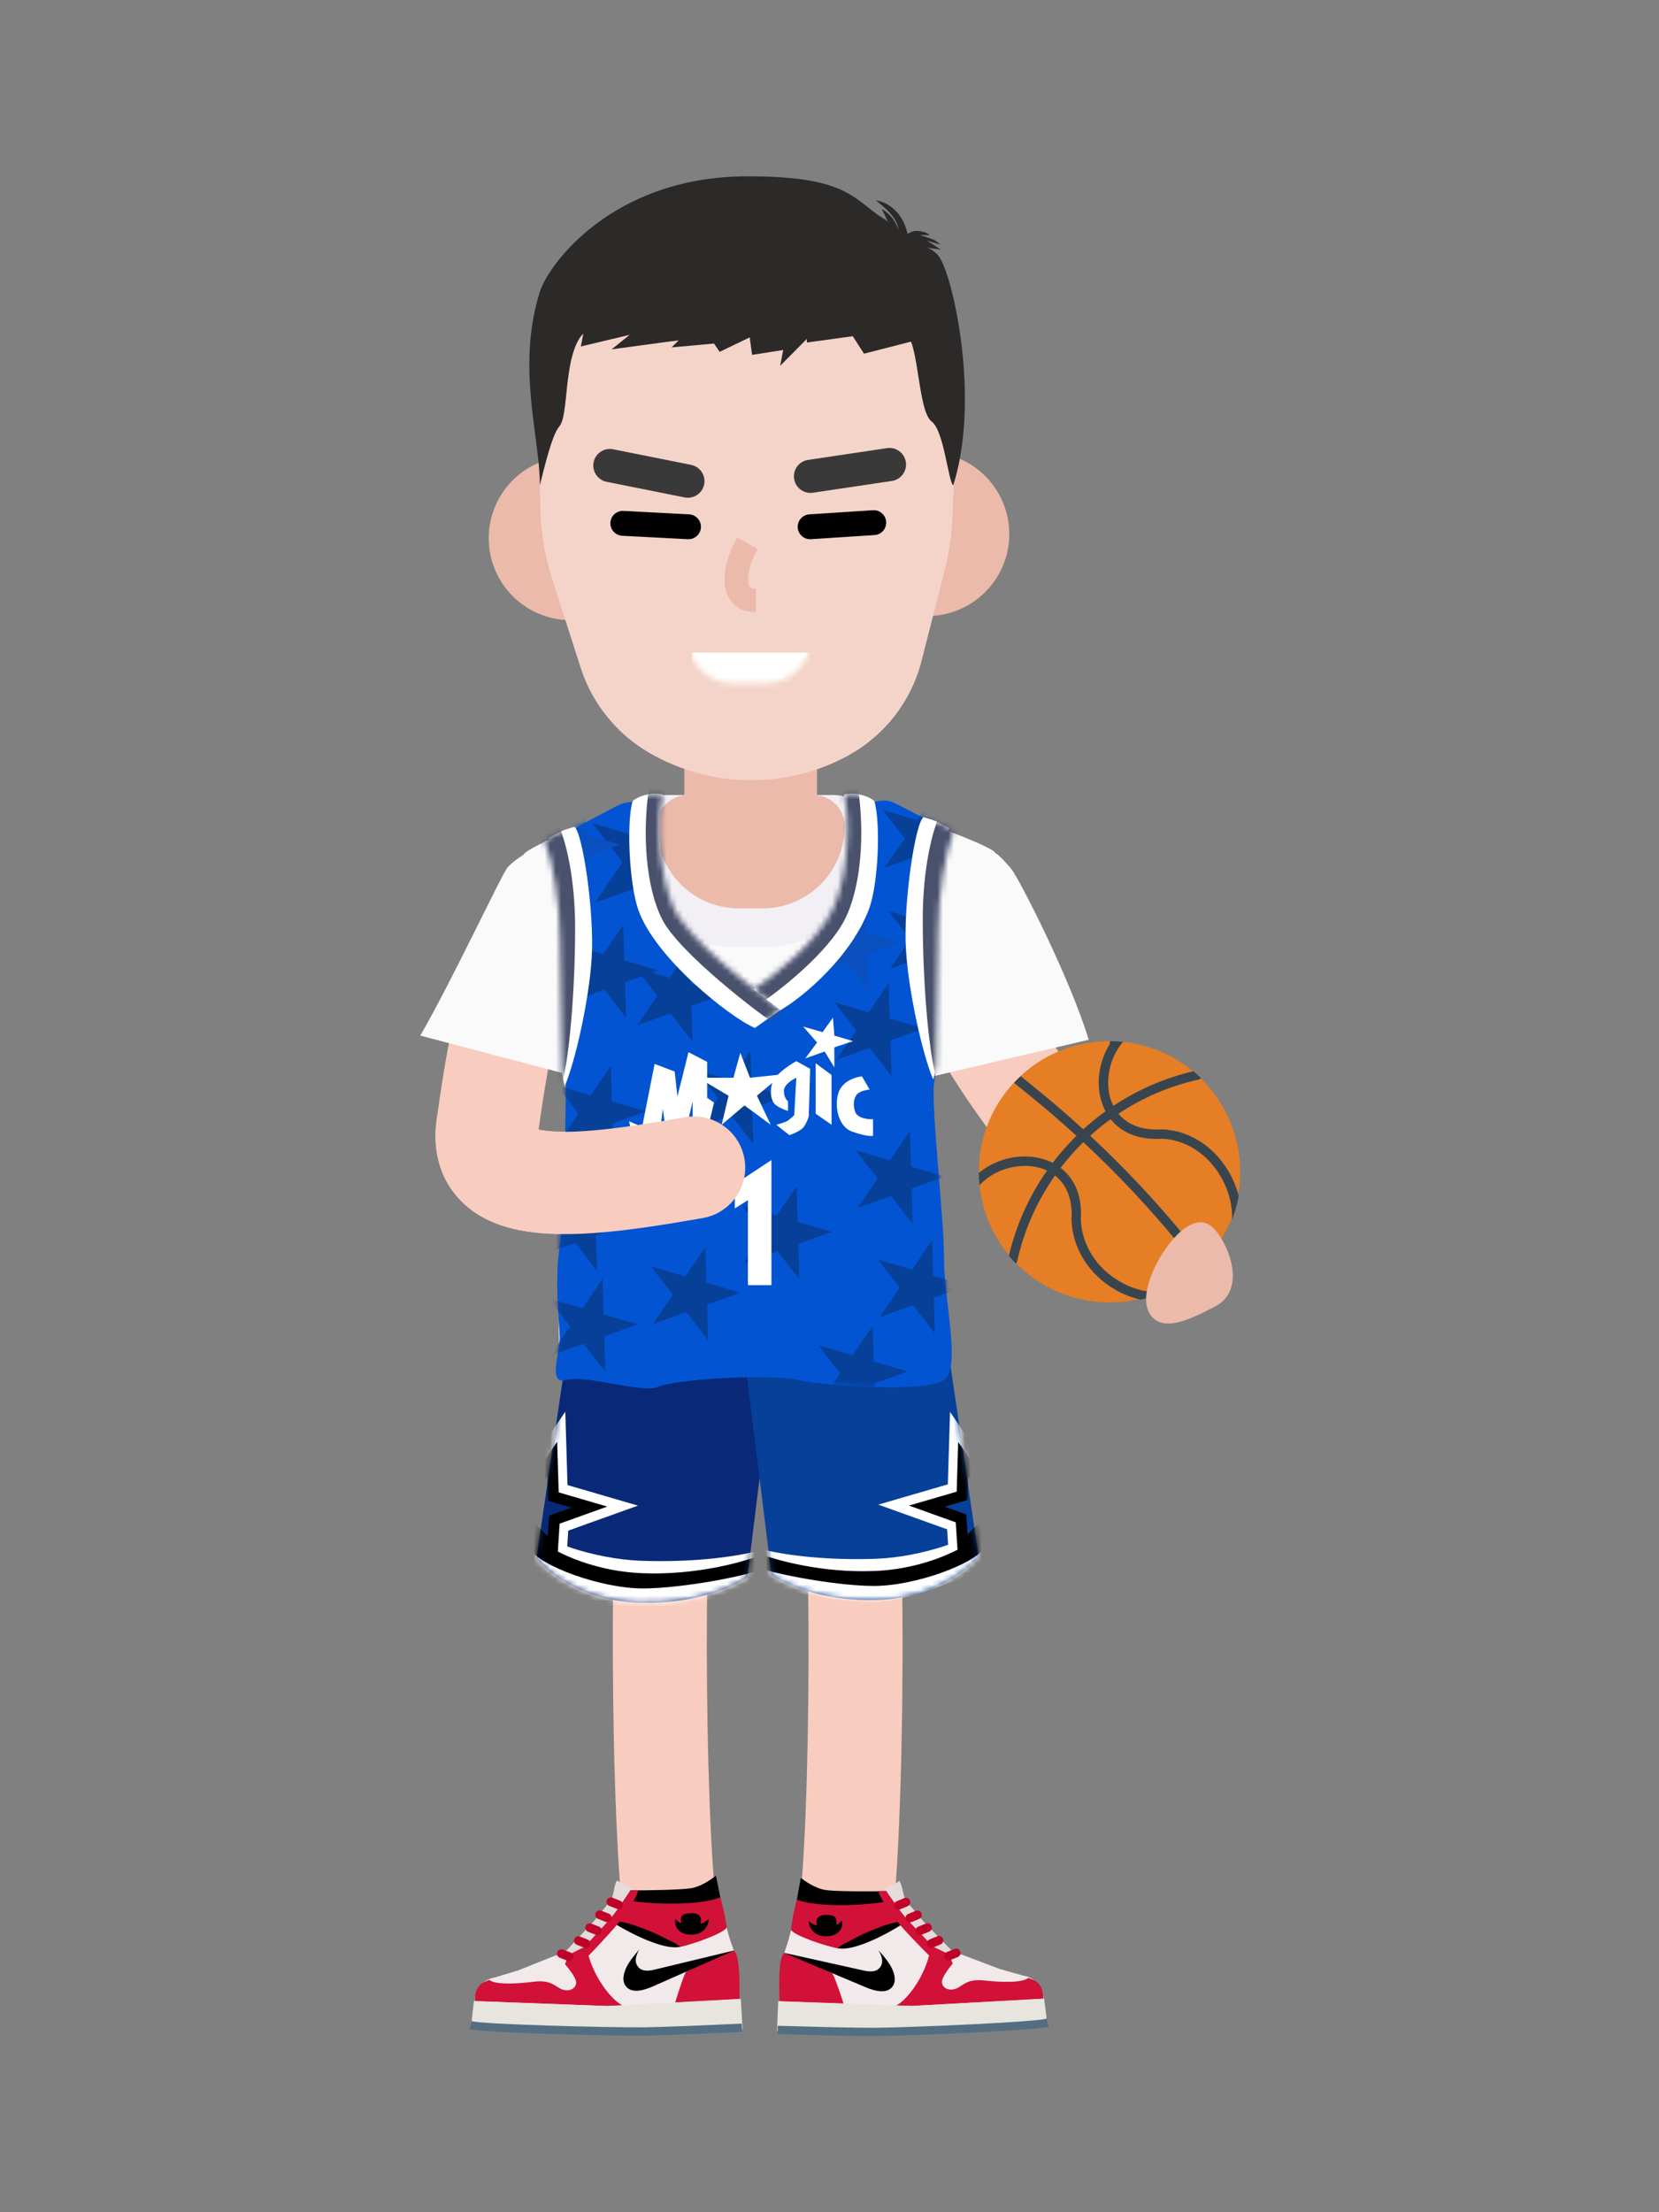 <svg width="300" height="400" viewBox="0 0 300 400" fill="none" xmlns="http://www.w3.org/2000/svg">
<rect x="0" y="0" width="300" height="400" fill="#808080" stroke="none"/>
<path d="M137.111 261.219C149.335 261.219 159.244 256.525 159.244 250.734C159.244 244.944 149.335 240.25 137.111 240.25C124.886 240.25 114.977 244.944 114.977 250.734C114.977 256.525 124.886 261.219 137.111 261.219Z" fill="#092978"/>
<path d="M150.904 245.426C155.501 244.475 159.998 247.432 160.949 252.029C162.511 259.584 163.267 277.632 163.213 299.657L163.211 300.326C163.144 321.46 162.324 341.326 161.039 350.326C160.376 354.974 156.071 358.203 151.423 357.54C146.776 356.876 143.547 352.571 144.21 347.924C146.741 330.197 146.959 269.577 144.38 255.872L144.301 255.471C143.35 250.874 146.306 246.377 150.904 245.426Z" fill="#F8CCBE"/>
<path d="M113.082 250.827C114.032 246.23 118.529 243.274 123.127 244.224C127.678 245.165 130.621 249.583 129.757 254.132L129.729 254.269C127.093 267.018 127.26 327.786 129.744 346.373L129.82 346.924C130.484 351.571 127.254 355.876 122.607 356.54C117.96 357.203 113.654 353.974 112.991 349.326C111.706 340.327 110.887 320.415 110.819 299.225L110.816 297.887C110.778 276.108 111.535 258.306 113.082 250.827Z" fill="#F8CCBE"/>
<path d="M102.706 243L139.75 247.962L135.144 285.16C135.144 285.16 128.193 290.17 115.64 289.79C103.086 289.41 97 281.8 97 281.8L102.706 243Z" fill="#092978"/>
<mask id="mask0_0_3641" style="mask-type:luminance" maskUnits="userSpaceOnUse" x="96" y="243" width="44" height="47">
<path fill-rule="evenodd" clip-rule="evenodd" d="M102.706 243L140 248.837L135.144 285.16C135.144 285.16 128.193 290.17 115.64 289.79C103.086 289.41 97 281.8 97 281.8L102.706 243Z" fill="white"/>
</mask>
<g mask="url(#mask0_0_3641)">
<path d="M116 282.212C107.3 281.912 97.958 278.42 96.5 276.337L93.25 282.212C97.208 285.045 106.6 291.037 112.5 292.337C118.4 293.637 130.875 288.962 136.375 286.462V280.587C132.042 281.629 124.7 282.512 116 282.212Z" fill="white"/>
<path fill-rule="evenodd" clip-rule="evenodd" d="M102.224 255.258L102.624 268.52L115.362 272.237L102.757 276.757L102.13 286.455L95.291 279.435L82.664 283.964L90.135 272.999L82.016 262.506L94.753 266.222L102.224 255.258ZM99.051 266.13L96.213 270.294L91.376 268.883L94.46 272.868L91.622 277.032L96.228 275.381L99.145 278.375L99.412 274.238L104.04 272.578L99.203 271.167L99.051 266.13Z" fill="white"/>
<path fill-rule="evenodd" clip-rule="evenodd" d="M95.874 277.408L87.258 280.498L92.413 272.933L86.811 265.694L95.598 268.258L100.752 260.694L101.029 269.843L109.816 272.408L101.2 275.498L100.752 282.414L95.874 277.408ZM98.939 266.907L96.433 270.586L92.159 269.338L94.884 272.859L92.377 276.538L96.41 275.092L99.047 277.798L99.289 274.059L103.346 272.603L100.468 271.763L99.074 271.356L98.939 266.907Z" fill="black"/>
<path d="M116.25 284.462C106.375 284.087 99.041 279.962 96.5 277.712C95.75 277.504 94.575 277.687 95.875 280.087C97.5 283.087 108.625 287.212 116.25 287.212C122.39 287.212 132.417 285.462 136.875 284.087V281.462C134.042 282.462 125.943 284.83 116.25 284.462Z" fill="black"/>
</g>
<path d="M171.353 243.367L134.995 248.237L139.515 284.745C139.515 284.745 146.338 289.662 158.659 289.29C170.98 288.917 176.953 281.449 176.953 281.449L171.353 243.367Z" fill="#074099"/>
<mask id="mask1_0_3641" style="mask-type:luminance" maskUnits="userSpaceOnUse" x="134" y="243" width="43" height="47">
<path fill-rule="evenodd" clip-rule="evenodd" d="M171.353 243.367L134.75 249.096L139.516 284.745C139.516 284.745 146.338 289.662 158.659 289.29C170.98 288.917 176.953 281.449 176.953 281.449L171.353 243.367Z" fill="white"/>
</mask>
<g mask="url(#mask1_0_3641)">
<path d="M158.305 281.853C166.844 281.559 176.013 278.132 177.444 276.087L180.634 281.853C176.749 284.635 167.453 288.035 161.662 289.31C155.871 290.588 143.706 288.478 138.308 286.025V280.258C142.561 281.281 149.766 282.148 158.305 281.853Z" fill="white"/>
<path fill-rule="evenodd" clip-rule="evenodd" d="M171.796 255.297L179.171 266.122L191.745 262.452L183.73 272.812L191.105 283.637L178.638 279.165L171.89 286.093L171.271 276.523L158.826 272.059L171.4 268.39L171.796 255.297ZM174.969 266.17L174.822 271.038L170.147 272.401L174.615 274.004L174.874 278.013L177.701 275.111L182.147 276.706L179.406 272.682L182.385 268.83L177.711 270.194L174.969 266.17Z" fill="white"/>
<path fill-rule="evenodd" clip-rule="evenodd" d="M173.27 260.733L178.329 268.158L186.953 265.641L181.455 272.747L186.514 280.171L178.058 277.138L173.27 282.052L172.831 275.263L164.374 272.23L172.999 269.713L173.27 260.733ZM175.083 266.947L174.954 271.227L170.843 272.426L174.742 273.825L174.976 277.435L177.522 274.822L181.395 276.21L178.985 272.672L181.605 269.285L177.495 270.485L175.083 266.947Z" fill="black"/>
<path d="M158.06 284.06C167.752 283.693 174.95 279.644 177.445 277.436C178.181 277.232 179.334 277.412 178.058 279.767C176.463 282.713 165.544 286.76 158.06 286.76C152.034 286.76 142.193 285.043 137.817 283.693V281.117C140.598 282.098 148.547 284.423 158.06 284.06Z" fill="black"/>
</g>
<path d="M114.976 342.287C114.06 340.875 112.701 340.805 111.6 339.995C111.06 340.765 111.1 341.892 110.611 343.4L107.432 347.325L101.906 353.245L96.639 356.1L99.816 359.765C101.943 358.105 114.017 345.25 114.976 342.287Z" fill="#E6DBDB"/>
<path d="M133.643 361.687C133.643 361.687 133.762 355.267 132.365 351.725C130.969 348.182 129.482 339.027 129.482 339.027C129.482 339.027 127.082 341.645 122.57 341.685L114.068 341.76C114.068 341.76 106.665 352.092 104.489 353.48C102.314 354.865 89.991 357.555 89.991 357.555C87.65 357.577 85.769 359.49 85.79 361.83L85.808 363.987L111.511 363.762L133.643 361.687Z" fill="#F2EAEA"/>
<path d="M107.669 356.775C106.631 354.7 106.034 352.69 106.249 351.742L101.345 354.195L90.632 357.68C90.632 357.422 89.316 357.602 87.664 358.325C86.012 359.047 85.771 360.95 85.857 361.81L109.734 362.712L112.574 362.585C111.154 361.937 109.089 359.615 107.669 356.775Z" fill="#D11137"/>
<path d="M123.028 352C120.034 352.725 113.779 349.462 111.025 347.742L113.994 341.805C116.876 341.805 123.106 341.727 124.965 341.417C126.823 341.107 128.75 339.74 129.481 339.095L130.256 343.095L131.288 348.127C129.783 349.117 126.022 351.277 123.028 352Z" fill="black"/>
<path d="M111.277 347.352C111.914 346.357 113.211 344.212 113.309 343.592C119.255 344.572 127.256 344.375 130.213 343.057C131.008 345.375 131.415 348.515 131.415 348.515C130.908 349.552 125.216 351.595 123.026 352C121.856 351.107 120.988 350.882 120.08 350.375C118.656 349.577 113.903 347.502 111.277 347.352Z" fill="#D11137"/>
<path d="M124.087 356.517C125.012 355.987 130.256 353.677 132.68 352.682C133.851 353.52 133.704 358.565 133.729 361.472L122.1 362.102C122.742 359.892 123.778 356.825 124.087 356.517Z" fill="#D11137"/>
<path d="M118.457 356.112C117.245 356.44 116.27 356.387 115.722 355.957C114.31 354.832 115.236 353.14 115.629 352.477C114.926 353.287 114.227 354.1 113.679 354.987C112.816 356.375 112.441 357.9 113.005 358.882C114.018 360.657 116.498 359.86 118.08 359.16L132.766 352.667L118.457 356.112Z" fill="black"/>
<path d="M96.529 358.325C93.306 358.74 89.177 358.905 88.394 357.88L93.672 356.285L100.618 353.512L102.432 354.402L102.181 355.177C102.181 355.177 104.314 357.552 104.185 358.582C104.056 359.615 102.968 360.132 101.732 359.745C100.496 359.357 99.806 357.902 96.529 358.325Z" fill="#F2EAEA"/>
<path d="M112.832 346.45C111.489 348.31 107.884 352.13 106.249 353.807L105.733 352C106.765 350.84 108.443 349.032 109.863 347.482C111.348 345.862 112.875 343.44 113.993 341.805H115.413C115.198 342.75 114.174 344.592 112.832 346.45Z" fill="#D11137"/>
<path d="M109.732 343.586C109.886 343.192 110.32 342.99 110.717 343.119L110.761 343.135L112.133 343.67C112.542 343.829 112.744 344.29 112.584 344.699C112.431 345.093 111.997 345.295 111.6 345.166L111.556 345.15L110.184 344.615C109.775 344.456 109.573 343.995 109.732 343.586Z" fill="#BF0328"/>
<path d="M107.687 345.929C107.841 345.535 108.275 345.333 108.672 345.462L108.716 345.477L110.088 346.012C110.497 346.172 110.699 346.632 110.539 347.041C110.386 347.435 109.952 347.637 109.555 347.508L109.511 347.493L108.139 346.958C107.73 346.798 107.528 346.338 107.687 345.929Z" fill="#BF0328"/>
<path d="M105.9 348.266C106.054 347.872 106.488 347.67 106.885 347.799L106.929 347.815L108.301 348.35C108.71 348.509 108.912 348.97 108.753 349.379C108.599 349.773 108.165 349.975 107.768 349.846L107.724 349.83L106.352 349.295C105.943 349.136 105.741 348.675 105.9 348.266Z" fill="#BF0328"/>
<path d="M103.856 350.609C104.01 350.215 104.444 350.013 104.841 350.142L104.885 350.157L106.257 350.692C106.666 350.852 106.868 351.312 106.708 351.721C106.555 352.115 106.121 352.317 105.724 352.188L105.68 352.173L104.308 351.638C103.899 351.478 103.697 351.018 103.856 350.609Z" fill="#BF0328"/>
<path d="M100.778 352.959C100.932 352.565 101.366 352.363 101.763 352.492L101.807 352.507L103.179 353.042C103.588 353.202 103.79 353.662 103.631 354.071C103.477 354.465 103.043 354.667 102.646 354.538L102.602 354.523L101.23 353.988C100.821 353.828 100.619 353.368 100.778 352.959Z" fill="#BF0328"/>
<path d="M133.954 361.417L109.764 362.722L85.693 361.84L85.334 365.045C85.231 365.97 85.942 366.785 86.873 366.81L109.303 367.375L121.791 367.402L134.275 366.885L133.954 361.417Z" fill="#E7E5DD"/>
<path d="M85.334 365.46C87.251 366.017 109.142 366.615 116.228 366.567L116.733 366.562C118.353 366.541 120.747 366.465 123.87 366.34L125.934 366.255L134.13 365.896L134.193 367.394L127.197 367.703L123.906 367.84C120.717 367.967 118.287 368.044 116.652 368.063L116.008 368.068C108.537 368.105 87.461 367.526 84.986 366.919L84.915 366.9L85.334 365.46Z" fill="#536E83"/>
<path d="M124.836 348.127C123.183 348.025 122.34 347.31 122.125 346.967C121.953 347.87 122.254 349.702 124.836 349.807C127.417 349.91 128.148 347.957 128.191 346.967C127.761 347.397 126.488 348.232 124.836 348.127Z" fill="black"/>
<path d="M123.157 346.837C123.054 347.56 123.373 348.257 123.545 348.515C125.093 349.677 126.771 348.515 126.771 347.355C126.771 346.192 125.997 345.935 125.223 345.935C124.448 345.935 123.287 345.935 123.157 346.837Z" fill="black"/>
<path d="M159.301 342.442C160.188 341.02 161.541 340.925 162.624 340.097C163.176 340.857 163.155 341.98 163.668 343.475L166.903 347.327L172.512 353.13L177.809 355.885L174.708 359.59C172.559 357.972 160.307 345.375 159.301 342.442Z" fill="#E6DBDB"/>
<path d="M141.041 362.092C141.041 362.092 140.81 355.7 142.14 352.145C143.47 348.592 144.792 339.445 144.792 339.445C144.792 339.445 147.229 342.012 151.724 341.972L160.196 341.9C160.196 341.9 167.75 352.067 169.942 353.41C172.133 354.752 184.457 357.217 184.457 357.217C186.789 357.197 188.696 359.072 188.717 361.405L188.736 363.552L163.125 363.777L141.041 362.092Z" fill="#F2EAEA"/>
<path d="M166.832 356.75C167.83 354.662 168.39 352.65 168.159 351.71L173.088 354.067L183.821 357.352C183.816 357.095 185.131 357.252 186.789 357.945C188.448 358.635 188.721 360.525 188.65 361.385L164.878 362.7L162.047 362.62C163.45 361.952 165.467 359.602 166.832 356.75Z" fill="#D11137"/>
<path d="M151.448 352.26C154.443 352.927 160.618 349.57 163.331 347.807L160.271 341.942C157.399 341.992 151.191 342.025 149.334 341.747C147.477 341.472 145.534 340.142 144.794 339.512L144.092 343.512L143.151 348.545C144.668 349.505 148.452 351.59 151.448 352.26Z" fill="black"/>
<path d="M163.074 347.425C162.422 346.445 161.092 344.33 160.983 343.712C155.077 344.795 147.103 344.735 144.134 343.475C143.383 345.795 143.031 348.932 143.031 348.932C143.555 349.957 149.26 351.892 151.45 352.257C152.599 351.347 153.46 351.11 154.356 350.587C155.761 349.767 160.46 347.62 163.074 347.425Z" fill="#D11137"/>
<path d="M150.471 356.777C149.54 356.265 144.275 354.055 141.843 353.107C140.691 353.96 140.926 358.982 140.951 361.88L152.547 362.307C151.869 360.117 150.783 357.077 150.471 356.777Z" fill="#D11137"/>
<path d="M156.072 356.275C157.286 356.58 158.256 356.512 158.795 356.072C160.182 354.927 159.229 353.26 158.827 352.605C159.541 353.4 160.251 354.197 160.813 355.072C161.697 356.437 162.097 357.95 161.552 358.94C160.574 360.727 158.09 359.975 156.501 359.305L141.758 353.092L156.072 356.275Z" fill="black"/>
<path d="M177.957 358.097C181.175 358.455 185.292 358.55 186.054 357.512L180.768 356.015L173.8 353.375L172.008 354.293L172.272 355.062C172.272 355.062 170.188 357.462 170.335 358.49C170.481 359.515 171.574 360.01 172.798 359.602C174.023 359.197 174.685 357.735 177.957 358.097Z" fill="#F2EAEA"/>
<path d="M161.509 346.553C162.878 348.38 166.536 352.123 168.194 353.768L168.677 351.958C167.628 350.818 165.925 349.048 164.484 347.53C162.976 345.94 161.413 343.553 160.271 341.943L158.856 341.968C159.087 342.908 160.139 344.725 161.509 346.553Z" fill="#D11137"/>
<path d="M163.513 343.21C163.918 343.043 164.383 343.237 164.549 343.643C164.71 344.035 164.536 344.48 164.159 344.661L164.116 344.68L162.759 345.237C162.353 345.404 161.889 345.21 161.722 344.804C161.561 344.413 161.736 343.967 162.112 343.787L162.155 343.768L163.513 343.21Z" fill="#BF0328"/>
<path d="M165.591 345.508C165.996 345.341 166.461 345.535 166.627 345.941C166.788 346.332 166.614 346.778 166.237 346.958L166.194 346.977L164.837 347.535C164.431 347.702 163.967 347.508 163.8 347.102C163.639 346.71 163.814 346.265 164.19 346.084L164.233 346.065L165.591 345.508Z" fill="#BF0328"/>
<path d="M167.413 347.807C167.819 347.641 168.283 347.836 168.449 348.242C168.609 348.633 168.434 349.079 168.057 349.259L168.014 349.278L166.657 349.833C166.25 349.999 165.787 349.804 165.621 349.398C165.46 349.007 165.636 348.561 166.013 348.381L166.055 348.362L167.413 347.807Z" fill="#BF0328"/>
<path d="M169.489 350.102C169.895 349.936 170.359 350.13 170.526 350.536C170.687 350.927 170.512 351.373 170.135 351.553L170.093 351.572L168.735 352.13C168.329 352.297 167.865 352.103 167.699 351.697C167.538 351.305 167.712 350.86 168.089 350.679L168.132 350.66L169.489 350.102Z" fill="#BF0328"/>
<path d="M172.597 352.392C173.003 352.226 173.467 352.421 173.633 352.827C173.793 353.218 173.618 353.664 173.241 353.844L173.198 353.863L171.841 354.418C171.434 354.584 170.971 354.389 170.805 353.983C170.644 353.591 170.82 353.146 171.197 352.966L171.239 352.947L172.597 352.392Z" fill="#BF0328"/>
<path d="M140.726 361.83L164.847 362.71L188.813 361.41L189.225 364.592C189.345 365.515 188.648 366.342 187.717 366.382L165.388 367.337L152.947 367.582L140.501 367.282L140.726 361.83Z" fill="#E7E5DD"/>
<path d="M189.233 365.009L189.677 366.441C187.564 367.096 165.801 368.071 158.495 368.148L157.976 368.152C156.383 368.16 154.062 368.127 151.044 368.06L149.089 368.015L140.591 367.79L140.629 366.29L147.748 366.48L150.678 366.552C154.078 366.629 156.624 366.665 158.265 366.65L158.693 366.645C165.897 366.555 186.918 365.611 189.169 365.027L189.233 365.009Z" fill="#536E83"/>
<path d="M149.579 348.432C151.223 348.3 152.051 347.575 152.259 347.227C152.446 348.125 152.178 349.957 149.608 350.105C147.038 350.252 146.276 348.317 146.215 347.332C146.652 347.755 147.935 348.565 149.579 348.432Z" fill="black"/>
<path d="M151.228 347.118C151.344 347.835 151.039 348.535 150.872 348.795C149.349 349.98 147.657 348.852 147.637 347.695C147.617 346.538 148.384 346.268 149.155 346.253C149.927 346.24 151.084 346.22 151.228 347.118Z" fill="black"/>
<path d="M164.727 154.427C169.531 152.689 174.834 155.173 176.573 159.977L176.877 160.815C181.82 174.373 185.396 181.68 191.675 190.517L192.462 191.623C200.765 203.257 203.444 206.068 216.655 217.845C220.469 221.245 220.804 227.092 217.405 230.905C214.005 234.719 208.158 235.054 204.345 231.655L203.062 230.509C189.689 218.549 186.186 214.71 176.886 201.644L176.594 201.233C169.082 190.661 164.801 181.812 159.177 166.273C157.439 161.469 159.923 156.166 164.727 154.427Z" fill="#F8CCBE"/>
<path d="M177 211.875C177 224.923 187.577 235.5 200.625 235.5C213.673 235.5 224.25 224.923 224.25 211.875C224.25 198.827 213.673 188.25 200.625 188.25C187.577 188.25 177 198.827 177 211.875Z" fill="#E57E25"/>
<path d="M177.617 213.815C180.681 210.886 185.719 209.956 189.341 211.648C186.079 216.304 183.737 221.541 182.439 227.077C182.838 227.559 183.258 228.02 183.693 228.468C183.818 228.355 183.906 228.207 183.944 228.042C185.171 222.475 187.494 217.208 190.778 212.549C192.94 214.228 194.001 216.992 193.761 220.538L193.758 220.584L193.759 220.631C193.972 225.765 196.929 230.463 201.67 233.197C203.111 234.033 204.671 234.641 206.296 235C207.685 234.663 209.04 234.2 210.345 233.616C207.765 233.816 205.033 233.181 202.515 231.73C198.293 229.295 195.656 225.139 195.452 220.605C195.786 215.47 193.752 212.667 191.792 211.167C193.05 209.522 194.424 207.969 195.904 206.52C201.962 212.151 207.638 218.181 212.894 224.569L216.544 229.012L217.852 227.936L214.202 223.492C208.922 217.076 203.222 211.017 197.14 205.356C198.318 204.289 199.553 203.287 200.841 202.356C202.864 204.914 206.116 206.168 210.181 205.9C214.005 206.074 217.594 208.157 220.034 211.62C221.932 214.312 222.897 217.515 222.801 220.503C223.333 219.123 223.735 217.696 224 216.241C223.485 214.234 222.61 212.338 221.418 210.644C218.663 206.734 214.577 204.387 210.206 204.206L210.16 204.205L210.114 204.208C206.67 204.44 203.941 203.436 202.248 201.38C206.663 198.438 211.586 196.342 216.766 195.198C216.929 195.157 217.076 195.068 217.187 194.942C216.742 194.507 216.279 194.089 215.8 193.691C210.639 194.904 205.736 197.028 201.321 199.964C199.674 196.654 200.25 192.003 202.732 188.811L203.076 188.369C202.285 188.29 201.491 188.25 200.696 188.25V188.77C198.349 192.488 197.999 197.331 199.913 200.94C198.51 201.951 197.167 203.041 195.89 204.206C193.129 201.673 190.291 199.223 187.382 196.861L184.577 194.588C184.161 194.975 183.759 195.376 183.372 195.792L186.318 198.178C189.169 200.493 191.95 202.893 194.658 205.374C193.108 206.898 191.67 208.531 190.355 210.262C190.258 210.213 190.16 210.162 190.068 210.119C186.054 208.238 180.775 209.026 177.161 211.962H177C177 212.749 177.041 213.527 177.115 214.294L177.617 213.815L177.617 213.815Z" fill="#38454F"/>
<path d="M115.125 150.485C115.125 146.765 118.14 143.75 121.86 143.75H149.64C153.36 143.75 156.375 146.765 156.375 150.485C156.375 160.296 148.421 168.25 138.61 168.25H132.89C123.079 168.25 115.125 160.296 115.125 150.485Z" fill="#EBBAAA"/>
<path d="M123.75 122.728C123.75 117.493 127.993 113.25 133.228 113.25H138.272C143.507 113.25 147.75 117.493 147.75 122.728V148C147.75 154.627 142.378 160 135.75 160C129.123 160 123.75 154.627 123.75 148V122.728Z" fill="#EBBAAA"/>
<path d="M182.875 157.125C181.475 155.425 180.375 154.417 180 154.25L169.875 154.5L163.875 195.75L196.875 188C193.5 176.875 184.275 158.825 182.875 157.125Z" fill="#FAFAFB"/>
<path d="M94.773 154.375C96.173 152.875 108.357 147.667 114.273 145.25L132.023 149.375L156.398 145.25C163.482 147.125 177.148 152.125 179.648 153.875C181.343 155.061 175.773 156.125 175.273 161.5C174.651 168.191 168.25 190.25 168.25 196C168.25 215.625 171.773 244.625 170.523 248.25C170.286 248.939 156.593 247.916 138.675 248.059C126.543 248.155 110.6 247.974 101.398 248.125C99.648 226.5 104.766 196.06 102.898 181.375C100.148 159.75 93.023 156.25 94.773 154.375Z" fill="#FAFAFB"/>
<path d="M112.75 151.31C112.75 147.135 116.135 143.75 120.31 143.75H150.69C154.865 143.75 158.25 147.135 158.25 151.31C158.25 162.323 149.322 171.25 138.309 171.25H132.691C121.678 171.25 112.75 162.323 112.75 151.31Z" fill="#F2F0F5"/>
<path d="M87.395 169.042C89.718 164.493 95.29 162.689 99.84 165.012C104.389 167.336 106.194 172.908 103.87 177.458C101.048 182.983 99.433 189.885 97.416 204.038L97.386 204.251L97.424 204.259C97.776 204.333 98.183 204.401 98.643 204.457L98.769 204.472C103.621 205.032 111.441 204.231 123.888 202.018C128.918 201.124 133.72 204.476 134.614 209.506C135.509 214.536 132.156 219.338 127.126 220.232L125.862 220.455C112.387 222.81 103.658 223.659 96.648 222.85C91.306 222.233 86.922 220.599 83.606 217.379C79.624 213.512 78.147 208.203 78.973 202.336L79.204 200.709C80.192 193.824 81.005 189.081 82.009 184.674L82.048 184.505C83.425 178.501 85.115 173.507 87.395 169.042Z" fill="#F8CCBE"/>
<path d="M91.75 156.875C92.65 155.875 94.375 154.625 95.125 154.375L106.375 165.625V195.25L76 187.25C81.5 177.792 90.85 157.875 91.75 156.875Z" fill="#FAFAFB"/>
<path d="M111.462 145.767C112.762 145.067 114.087 144.975 114.587 145.017C115.587 148.35 117.887 156.767 119.087 163.767C120.287 170.767 131.004 178.85 136.212 182.017C140.087 179.309 148.837 172.442 152.837 166.642C156.837 160.842 157.837 149.809 157.837 145.017C158.212 145.017 159.837 144.417 161.337 145.017C162.837 145.617 168.045 148.6 170.712 149.642C167.087 155.267 166.337 163.267 166.337 168.267C166.337 174.517 169.712 192.142 168.962 195.517C168.212 198.892 170.712 220.017 170.712 227.642C170.712 235.267 173.837 247.267 170.712 249.517C167.587 251.767 150.087 250.767 144.337 249.517C138.587 248.267 121.712 249.517 118.962 250.767C116.212 252.017 105.962 248.517 102.462 249.517C98.962 250.517 101.212 244.767 101.212 242.017C101.212 239.267 100.212 231.892 101.212 225.267C102.012 219.967 102.254 203.35 102.337 195.642C103.42 191.767 105.762 181.317 105.962 171.017C106.162 160.717 104.795 152.475 104.087 149.642C106.004 148.642 110.162 146.467 111.462 145.767Z" fill="#0254D2"/>
<mask id="mask2_0_3641" style="mask-type:luminance" maskUnits="userSpaceOnUse" x="100" y="144" width="73" height="108">
<path d="M111.462 145.767C112.762 145.067 114.087 144.975 114.587 145.017C115.587 148.35 117.887 156.767 119.087 163.767C120.287 170.767 131.004 178.85 136.212 182.017C140.087 179.309 148.837 172.442 152.837 166.642C156.837 160.842 157.837 149.809 157.837 145.017C158.212 145.017 159.837 144.417 161.337 145.017C162.837 145.617 168.045 148.6 170.712 149.642C167.087 155.267 166.337 163.267 166.337 168.267C166.337 174.517 169.712 192.142 168.962 195.517C168.212 198.892 170.712 220.017 170.712 227.642C170.712 235.267 173.837 247.267 170.712 249.517C167.587 251.767 150.087 250.767 144.337 249.517C138.587 248.267 121.712 249.517 118.962 250.767C116.212 252.017 105.962 248.517 102.462 249.517C98.962 250.517 101.212 244.767 101.212 242.017C101.212 239.267 100.212 231.892 101.212 225.267C102.012 219.967 102.254 203.35 102.337 195.642C103.42 191.767 105.762 181.317 105.962 171.017C106.162 160.717 104.795 152.475 104.087 149.642C106.004 148.642 110.162 146.467 111.462 145.767Z" fill="white"/>
</mask>
<g mask="url(#mask2_0_3641)">
<path d="M120.682 143.991L120.951 152.887L129.494 155.38L121.117 158.385L121.386 167.281L115.939 160.242L107.562 163.246L112.573 155.891L107.127 148.852L115.67 151.346L120.682 143.991Z" fill="#074099"/>
<path d="M124.706 171.48L124.901 177.908L131.074 179.709L125.021 181.881L125.215 188.309L121.28 183.222L115.226 185.393L118.847 180.079L114.912 174.993L121.085 176.794L124.706 171.48Z" fill="#074099"/>
<path d="M110.456 192.73L110.651 199.158L116.824 200.959L110.771 203.131L110.965 209.559L107.03 204.472L100.976 206.643L104.597 201.329L100.662 196.243L106.835 198.044L110.456 192.73Z" fill="#074099"/>
<path d="M156.456 162.23L156.651 168.658L162.824 170.459L156.771 172.631L156.965 179.059L153.03 173.972L146.976 176.143L150.597 170.829L146.662 165.743L152.835 167.544L156.456 162.23Z" fill="#0A50BF"/>
<path d="M169.456 142.98L169.651 149.408L175.824 151.209L169.771 153.381L169.965 159.809L166.03 154.722L159.976 156.893L163.597 151.579L159.662 146.493L165.835 148.294L169.456 142.98Z" fill="#074099"/>
<path d="M135.706 189.98L135.901 196.408L142.074 198.209L136.021 200.381L136.215 206.809L132.28 201.722L126.226 203.893L129.847 198.579L125.912 193.493L132.085 195.294L135.706 189.98Z" fill="#074099"/>
<path d="M160.706 177.73L160.901 184.158L167.074 185.959L161.021 188.131L161.215 194.559L157.28 189.472L151.226 191.643L154.847 186.329L150.912 181.243L157.085 183.044L160.706 177.73Z" fill="#074099"/>
<path d="M112.706 167.23L112.901 173.658L119.074 175.459L113.021 177.631L113.215 184.059L109.28 178.972L103.226 181.143L106.847 175.829L102.912 170.743L109.085 172.544L112.706 167.23Z" fill="#074099"/>
<path d="M170.456 161.23L170.651 167.658L176.824 169.459L170.771 171.631L170.965 178.059L167.03 172.972L160.976 175.143L164.597 169.829L160.662 164.743L166.835 166.544L170.456 161.23Z" fill="#074099"/>
<path d="M144.045 214.5L144.239 220.928L150.412 222.73L144.359 224.901L144.553 231.329L140.618 226.243L134.565 228.414L138.186 223.099L134.25 218.013L140.424 219.815L144.045 214.5Z" fill="#074099"/>
<path d="M168.545 224.25L168.739 230.678L174.912 232.48L168.859 234.651L169.053 241.079L165.118 235.993L159.065 238.164L162.686 232.849L158.75 227.763L164.924 229.565L168.545 224.25Z" fill="#074099"/>
<path d="M164.545 204.5L164.739 210.928L170.912 212.73L164.859 214.901L165.053 221.329L161.118 216.243L155.065 218.414L158.686 213.099L154.75 208.013L160.924 209.815L164.545 204.5Z" fill="#074099"/>
<path d="M157.795 239.75L157.989 246.178L164.162 247.98L158.109 250.151L158.303 256.579L154.368 251.493L148.315 253.664L151.936 248.349L148 243.263L154.174 245.065L157.795 239.75Z" fill="#074099"/>
<path d="M127.545 225.5L127.739 231.928L133.912 233.73L127.859 235.901L128.053 242.329L124.118 237.243L118.064 239.414L121.685 234.099L117.75 229.013L123.923 230.815L127.545 225.5Z" fill="#074099"/>
<path d="M125.706 201.98L125.901 208.408L132.074 210.209L126.021 212.381L126.215 218.809L122.28 213.722L116.226 215.893L119.847 210.579L115.912 205.493L122.085 207.294L125.706 201.98Z" fill="#074099"/>
<path d="M107.456 212.98L107.651 219.408L113.824 221.209L107.771 223.381L107.965 229.809L104.03 224.722L97.976 226.893L101.597 221.579L97.662 216.493L103.835 218.294L107.456 212.98Z" fill="#074099"/>
<path d="M108.956 231.23L109.151 237.658L115.324 239.459L109.271 241.631L109.465 248.059L105.53 242.972L99.476 245.143L103.097 239.829L99.162 234.743L105.335 236.544L108.956 231.23Z" fill="#074099"/>
<path d="M105.706 144.48L105.901 150.908L112.074 152.709L106.021 154.881L106.215 161.309L102.28 156.222L96.226 158.393L99.847 153.079L95.912 147.993L102.085 149.794L105.706 144.48Z" fill="#0A50BF"/>
</g>
<path d="M101.625 150.25C102.025 150.05 103.292 149.667 103.875 149.5C105.375 150.625 107.5 165.025 107 173.125C106.5 181.225 103.875 192.375 102.125 196.375C101.958 195.792 101.625 194.425 101.625 193.625C101.625 192.625 103.354 179.99 102.5 171.875C101.75 164.75 101.125 154.5 99.25 151.5C99.875 151.167 101.225 150.45 101.625 150.25Z" fill="white"/>
<mask id="mask3_0_3641" style="mask-type:luminance" maskUnits="userSpaceOnUse" x="98" y="149" width="9" height="48">
<path fill-rule="evenodd" clip-rule="evenodd" d="M101.625 150.25C102.375 149.875 103.292 149.667 103.875 149.5C105 153.833 107.125 164.525 106.625 172.625C106.125 180.725 103.417 191.833 102.125 196.375C101.958 195.792 101.625 194.425 101.625 193.625C101.625 192.625 101.25 175.875 101.25 169.625C101.25 163.375 99.875 155.375 98.5 152.125C98.875 151.5 100.5 150.812 101.625 150.25Z" fill="white"/>
</mask>
<g mask="url(#mask3_0_3641)">
<path d="M104 167.75C104 158.85 102.375 152.542 101.25 149.75L97.25 150.25C97.917 167.167 100.342 200.553 101.5 196.5C103 191.25 104 178.875 104 167.75Z" fill="#4A516D"/>
</g>
<path d="M169.268 148.51C168.863 148.307 167.58 147.919 166.99 147.75C165.471 148.889 163.319 163.471 163.825 171.674C164.332 179.876 166.99 191.167 168.762 195.217C168.931 194.627 169.268 193.243 169.268 192.433C169.268 191.42 167.517 178.625 168.382 170.408C169.142 163.193 169.775 152.813 171.673 149.775C171.04 149.438 169.673 148.712 169.268 148.51Z" fill="white"/>
<mask id="mask4_0_3641" style="mask-type:luminance" maskUnits="userSpaceOnUse" x="164" y="147" width="9" height="49">
<path fill-rule="evenodd" clip-rule="evenodd" d="M169.269 148.51C168.509 148.13 167.581 147.919 166.99 147.75C165.851 152.138 163.699 162.965 164.206 171.167C164.712 179.37 167.454 190.618 168.762 195.217C168.931 194.627 169.269 193.243 169.269 192.433C169.269 191.42 169.648 174.458 169.648 168.129C169.648 161.8 171.041 153.699 172.433 150.408C172.053 149.775 170.408 149.079 169.269 148.51Z" fill="white"/>
</mask>
<g mask="url(#mask4_0_3641)">
<path d="M166.864 166.231C166.864 157.218 168.509 150.83 169.649 148.003L173.699 148.51C173.024 165.64 170.568 199.449 169.395 195.344C167.876 190.028 166.864 177.497 166.864 166.231Z" fill="#4A516D"/>
</g>
<path d="M118.75 149.385C118.75 146.273 121.273 143.75 124.385 143.75H147.115C150.227 143.75 152.75 146.273 152.75 149.385C152.75 157.595 146.095 164.25 137.885 164.25H133.615C125.405 164.25 118.75 157.595 118.75 149.385Z" fill="#EBBAAA"/>
<path d="M121.765 164.035C119.065 157.935 118.765 147.91 119.89 143.66C117.265 143.035 114.681 144.41 114.39 144.91C113.265 148.66 113.787 159.732 115.39 164.41C118.375 173.125 131.875 183.875 136.5 185.875L141.125 182.625C137.625 179.875 124.465 170.135 121.765 164.035Z" fill="white"/>
<mask id="mask5_0_3641" style="mask-type:luminance" maskUnits="userSpaceOnUse" x="113" y="143" width="29" height="44">
<path fill-rule="evenodd" clip-rule="evenodd" d="M121.765 164.035C119.065 157.935 118.765 147.91 119.89 143.66C117.265 143.035 114.681 144.41 114.39 144.91C113.265 148.66 113.64 159.785 115.39 164.41C118.611 172.922 127.875 181.125 136.265 186.125L141.125 182.625C137.5 179.75 124.465 170.135 121.765 164.035Z" fill="white"/>
</mask>
<g mask="url(#mask5_0_3641)">
<path d="M119.75 166.25C116.75 160.35 116.125 150.625 117.375 142.375L121.125 142.875L123.875 163L145.25 182.375L141.375 186C136.875 183.125 122.75 172.15 119.75 166.25Z" fill="#4A516D"/>
</g>
<path d="M150.75 164.035C153.45 157.935 153.75 147.91 152.625 143.66C155.25 143.035 157.833 144.41 158.125 144.91C159.25 148.66 158.875 159.785 157.125 164.41C153.904 172.922 145.417 180.16 141.125 182.66L136.25 178.91C139.958 176.493 148.05 170.135 150.75 164.035Z" fill="white"/>
<mask id="mask6_0_3641" style="mask-type:luminance" maskUnits="userSpaceOnUse" x="136" y="143" width="23" height="40">
<path fill-rule="evenodd" clip-rule="evenodd" d="M150.75 164.035C153.45 157.935 153.75 147.91 152.625 143.66C155.25 143.035 157.833 144.41 158.125 144.91C159.25 148.66 158.875 159.785 157.125 164.41C153.904 172.922 145.417 180.16 141.125 182.66L136.25 178.91C139.958 176.493 148.05 170.135 150.75 164.035Z" fill="white"/>
</mask>
<g mask="url(#mask6_0_3641)">
<path d="M152.765 166.25C155.765 160.35 156.389 150.625 155.14 142.375L151.39 142.875L148.64 163L133.765 178.625L136.64 182C141.14 179.125 149.765 172.15 152.765 166.25Z" fill="#4A516D"/>
</g>
<path d="M116.125 203.75L113.75 202.75L115 208.375L118.625 209.875L119.875 200.5L120.5 205.5L123.5 206.625L125.25 199.125V203.375L127.875 204.5L129.125 199.375L127.875 198.5V192L124.5 190.25L122.5 198.25L122 193.75L118.375 192.375L116.125 203.75Z" fill="white"/>
<path d="M139.625 195.875C140.025 194.375 142.708 192.583 144 191.875L146.5 193.25L146.25 201.875C146.125 202.292 145.75 203.275 145.25 203.875C144.75 204.475 143.375 205.042 142.75 205.25L140.375 203.375C140.833 203.25 141.85 202.95 142.25 202.75C142.65 202.55 143.333 201.917 143.625 201.625L144 194.875C143.25 195.208 141.75 196.15 141.75 197.25C141.75 198.35 142.25 198.958 142.5 199.125V200.875C142.083 200.75 141.075 200.375 140.375 199.875C139.5 199.25 139.125 197.75 139.625 195.875Z" fill="white"/>
<path d="M132.875 214.125L139.5 209.75V232.375H135.25V217L132.875 218.5V214.125Z" fill="white"/>
<path d="M147.5 201.375V192.25L150.375 194.375V203.375L147.5 201.375Z" fill="white"/>
<path d="M151.875 197C152.775 195.3 154.917 194.708 155.875 194.625L157.25 197C156.833 197.042 155.85 197.225 155.25 197.625C154.5 198.125 154.125 199.5 154.625 201C155.025 202.2 156.958 202.417 157.875 202.375V205.375C157.583 205.458 156.425 205.425 154.125 204.625C151.25 203.625 150.75 199.125 151.875 197Z" fill="white"/>
<path d="M150.875 187.25L150.625 184L148.75 186.625L145.25 185.625L147.75 188.5L145.625 191.375L149.125 190.125L150.875 193V189.375L154.25 188.25L150.875 187.25Z" fill="white"/>
<path d="M132.625 194.875L133.875 190.375L135.625 194.875L141.5 194.25L136.875 198.125L139.375 203.375L134.625 199.875L130.5 203.375L131.75 198.125L126.25 194.875H132.625Z" fill="white"/>
<path d="M78.973 202.336C79.685 197.277 84.363 193.753 89.422 194.465C94.227 195.142 97.648 199.397 97.368 204.159L97.362 204.246L97.424 204.259C97.776 204.333 98.183 204.401 98.643 204.457L98.769 204.472C103.621 205.032 111.441 204.231 123.888 202.018C128.918 201.124 133.72 204.476 134.614 209.506C135.509 214.536 132.156 219.338 127.126 220.232L125.862 220.455C112.387 222.81 103.658 223.659 96.648 222.85C91.306 222.233 86.921 220.599 83.606 217.379C79.624 213.512 78.147 208.203 78.973 202.336Z" fill="#F8CCBE"/>
<path d="M215.077 221.582C217.332 220.421 219.244 220.741 221.395 224.919C223.546 229.097 223.818 234.123 219.735 236.225C215.653 238.327 209.89 241.42 207.739 237.242C205.587 233.064 210.995 223.684 215.077 221.582Z" fill="#EBBAAA"/>
<path d="M167.692 111.383C175.875 111.383 182.508 104.75 182.508 96.567C182.508 88.384 175.875 81.75 167.692 81.75C159.509 81.75 152.875 88.384 152.875 96.567C152.875 104.75 159.509 111.383 167.692 111.383Z" fill="#EBBAAA"/>
<path d="M103.192 112.133C95.009 112.133 88.375 105.5 88.375 97.317C88.375 89.134 95.009 82.5 103.192 82.5C111.375 82.5 118.008 89.134 118.008 97.317C118.008 105.5 111.375 112.133 103.192 112.133Z" fill="#EBBAAA"/>
<path d="M97.324 76.004C96.804 54.756 113.886 37.25 135.141 37.25C156.669 37.25 173.856 55.19 172.935 76.698L172.194 93.972C172.065 96.983 171.625 99.972 170.881 102.892L166.647 119.507C164.798 126.761 160.035 132.93 153.485 136.553C142.319 142.728 128.614 142.551 117.545 136.204C111.607 132.8 107.092 127.261 105.003 120.743L99.793 104.484C98.521 100.515 97.823 96.385 97.721 92.218L97.324 76.004Z" fill="#F4D4C9"/>
<path d="M160.397 81.029C162.036 80.784 163.562 81.914 163.807 83.553C164.048 85.167 162.956 86.671 161.358 86.951L161.282 86.963L147.009 89.092C145.37 89.337 143.843 88.206 143.599 86.568C143.358 84.954 144.45 83.449 146.048 83.17L146.123 83.158L160.397 81.029Z" fill="#393939"/>
<path d="M107.345 83.586C107.665 81.986 109.203 80.941 110.801 81.219L110.876 81.233L124.98 84.058C126.605 84.383 127.658 85.964 127.333 87.589C127.012 89.189 125.475 90.234 123.877 89.955L123.802 89.941L109.698 87.117C108.073 86.791 107.02 85.21 107.345 83.586Z" fill="#393939"/>
<path d="M133.305 97.202L137.002 99.298C135.848 101.334 135.19 103.51 135.261 104.993C135.313 106.087 135.604 106.419 136.635 106.432L136.699 106.432V110.682C133.232 110.682 131.173 108.477 131.016 105.196C130.904 102.854 131.753 99.993 133.218 97.357L133.305 97.202Z" fill="#EBBAAA"/>
<path d="M169.875 46.501C172.478 50.355 177.256 72.472 172.375 87.75C171.499 87.241 170.71 77.895 168.5 76.25C166.004 74.391 166.245 62.821 163.867 60C161.489 57.179 142.965 57.783 135.206 57.783C127.446 57.783 107.884 56.442 104.88 61.025C101.876 65.608 102.877 75.127 101.125 77.125C99.723 78.723 98.126 85.831 97.625 87.75C97.625 78.936 93.335 66.382 97.625 52.75C99.178 47.814 110.776 31.875 135.206 31.875C151.875 31.875 153.98 35.336 158.736 38.862C162.49 41.095 162.115 42.035 163.867 44.033C164.743 44.033 168.298 44.166 169.875 46.501Z" fill="#2C2929"/>
<path d="M97 66.909L99.65 53.088L123.806 48.125L123.398 61.434L110.609 63.165L113.858 60.544L105.037 62.645L105.587 59.773L97 66.909Z" fill="#2C2929"/>
<path d="M169.019 70.331L170.753 54.047L150.66 45.05L145.683 53.908L145.911 61.932L154.201 60.791L156.243 63.951L164.729 61.772L169.019 70.331Z" fill="#2C2929"/>
<path d="M115.325 62.24L115.593 56.779L116.743 44L159.116 47.95L141.079 66.144L141.626 63.286L136.001 64.167L135.569 61.004L130.13 63.62L129.119 62.12L121.452 62.811L122.737 61.526L115.325 62.24Z" fill="#2C2929"/>
<path d="M158.375 36.25C159 36.708 160.45 37.875 161.25 38.875C161.661 39.389 162.108 40.026 162.5 41.375C162.683 42.006 162.186 40.661 161.5 39.625C160.799 38.565 158.875 37.25 159.625 38.125C160.875 40.625 164.875 49.8 164.375 44C163.875 38.2 160.167 36.417 158.375 36.25Z" fill="#2C2929"/>
<path d="M165.625 41.75C164.225 41.75 162.458 43.667 161.75 44.625L165.625 46.25L169.125 45.75L166.375 44.625L170.125 45.125L167.625 43.5L170.125 44.25C169.917 44.083 169.425 43.7 169.125 43.5C168.825 43.3 167.167 42.75 166.375 42.5H168.125C167.875 42.25 167.025 41.75 165.625 41.75Z" fill="#2C2929"/>
<path d="M157.854 92.255C159.094 92.174 160.165 93.114 160.245 94.353C160.325 95.571 159.42 96.626 158.213 96.74L158.147 96.745L146.647 97.495C145.407 97.576 144.336 96.636 144.255 95.396C144.176 94.178 145.081 93.124 146.288 93.01L146.354 93.005L157.854 92.255Z" fill="black"/>
<path d="M110.378 94.507C110.442 93.288 111.465 92.347 112.677 92.376L112.743 92.378L124.618 93.003C125.859 93.069 126.812 94.127 126.747 95.368C126.683 96.587 125.66 97.528 124.448 97.499L124.382 97.497L112.507 96.872C111.266 96.807 110.313 95.748 110.378 94.507Z" fill="black"/>
<mask id="mask7_0_3641" style="mask-type:luminance" maskUnits="userSpaceOnUse" x="124" y="107" width="23" height="17">
<path fill-rule="evenodd" clip-rule="evenodd" d="M124.375 115.375C124.375 110.888 128.013 107.25 132.5 107.25H138.5C142.987 107.25 146.625 110.888 146.625 115.375C146.625 119.862 142.987 123.5 138.5 123.5H132.5C128.013 123.5 124.375 119.862 124.375 115.375Z" fill="white"/>
</mask>
<g mask="url(#mask7_0_3641)">
<rect x="125.125" y="118" width="50.75" height="10.5" fill="white"/>
</g>
</svg>
